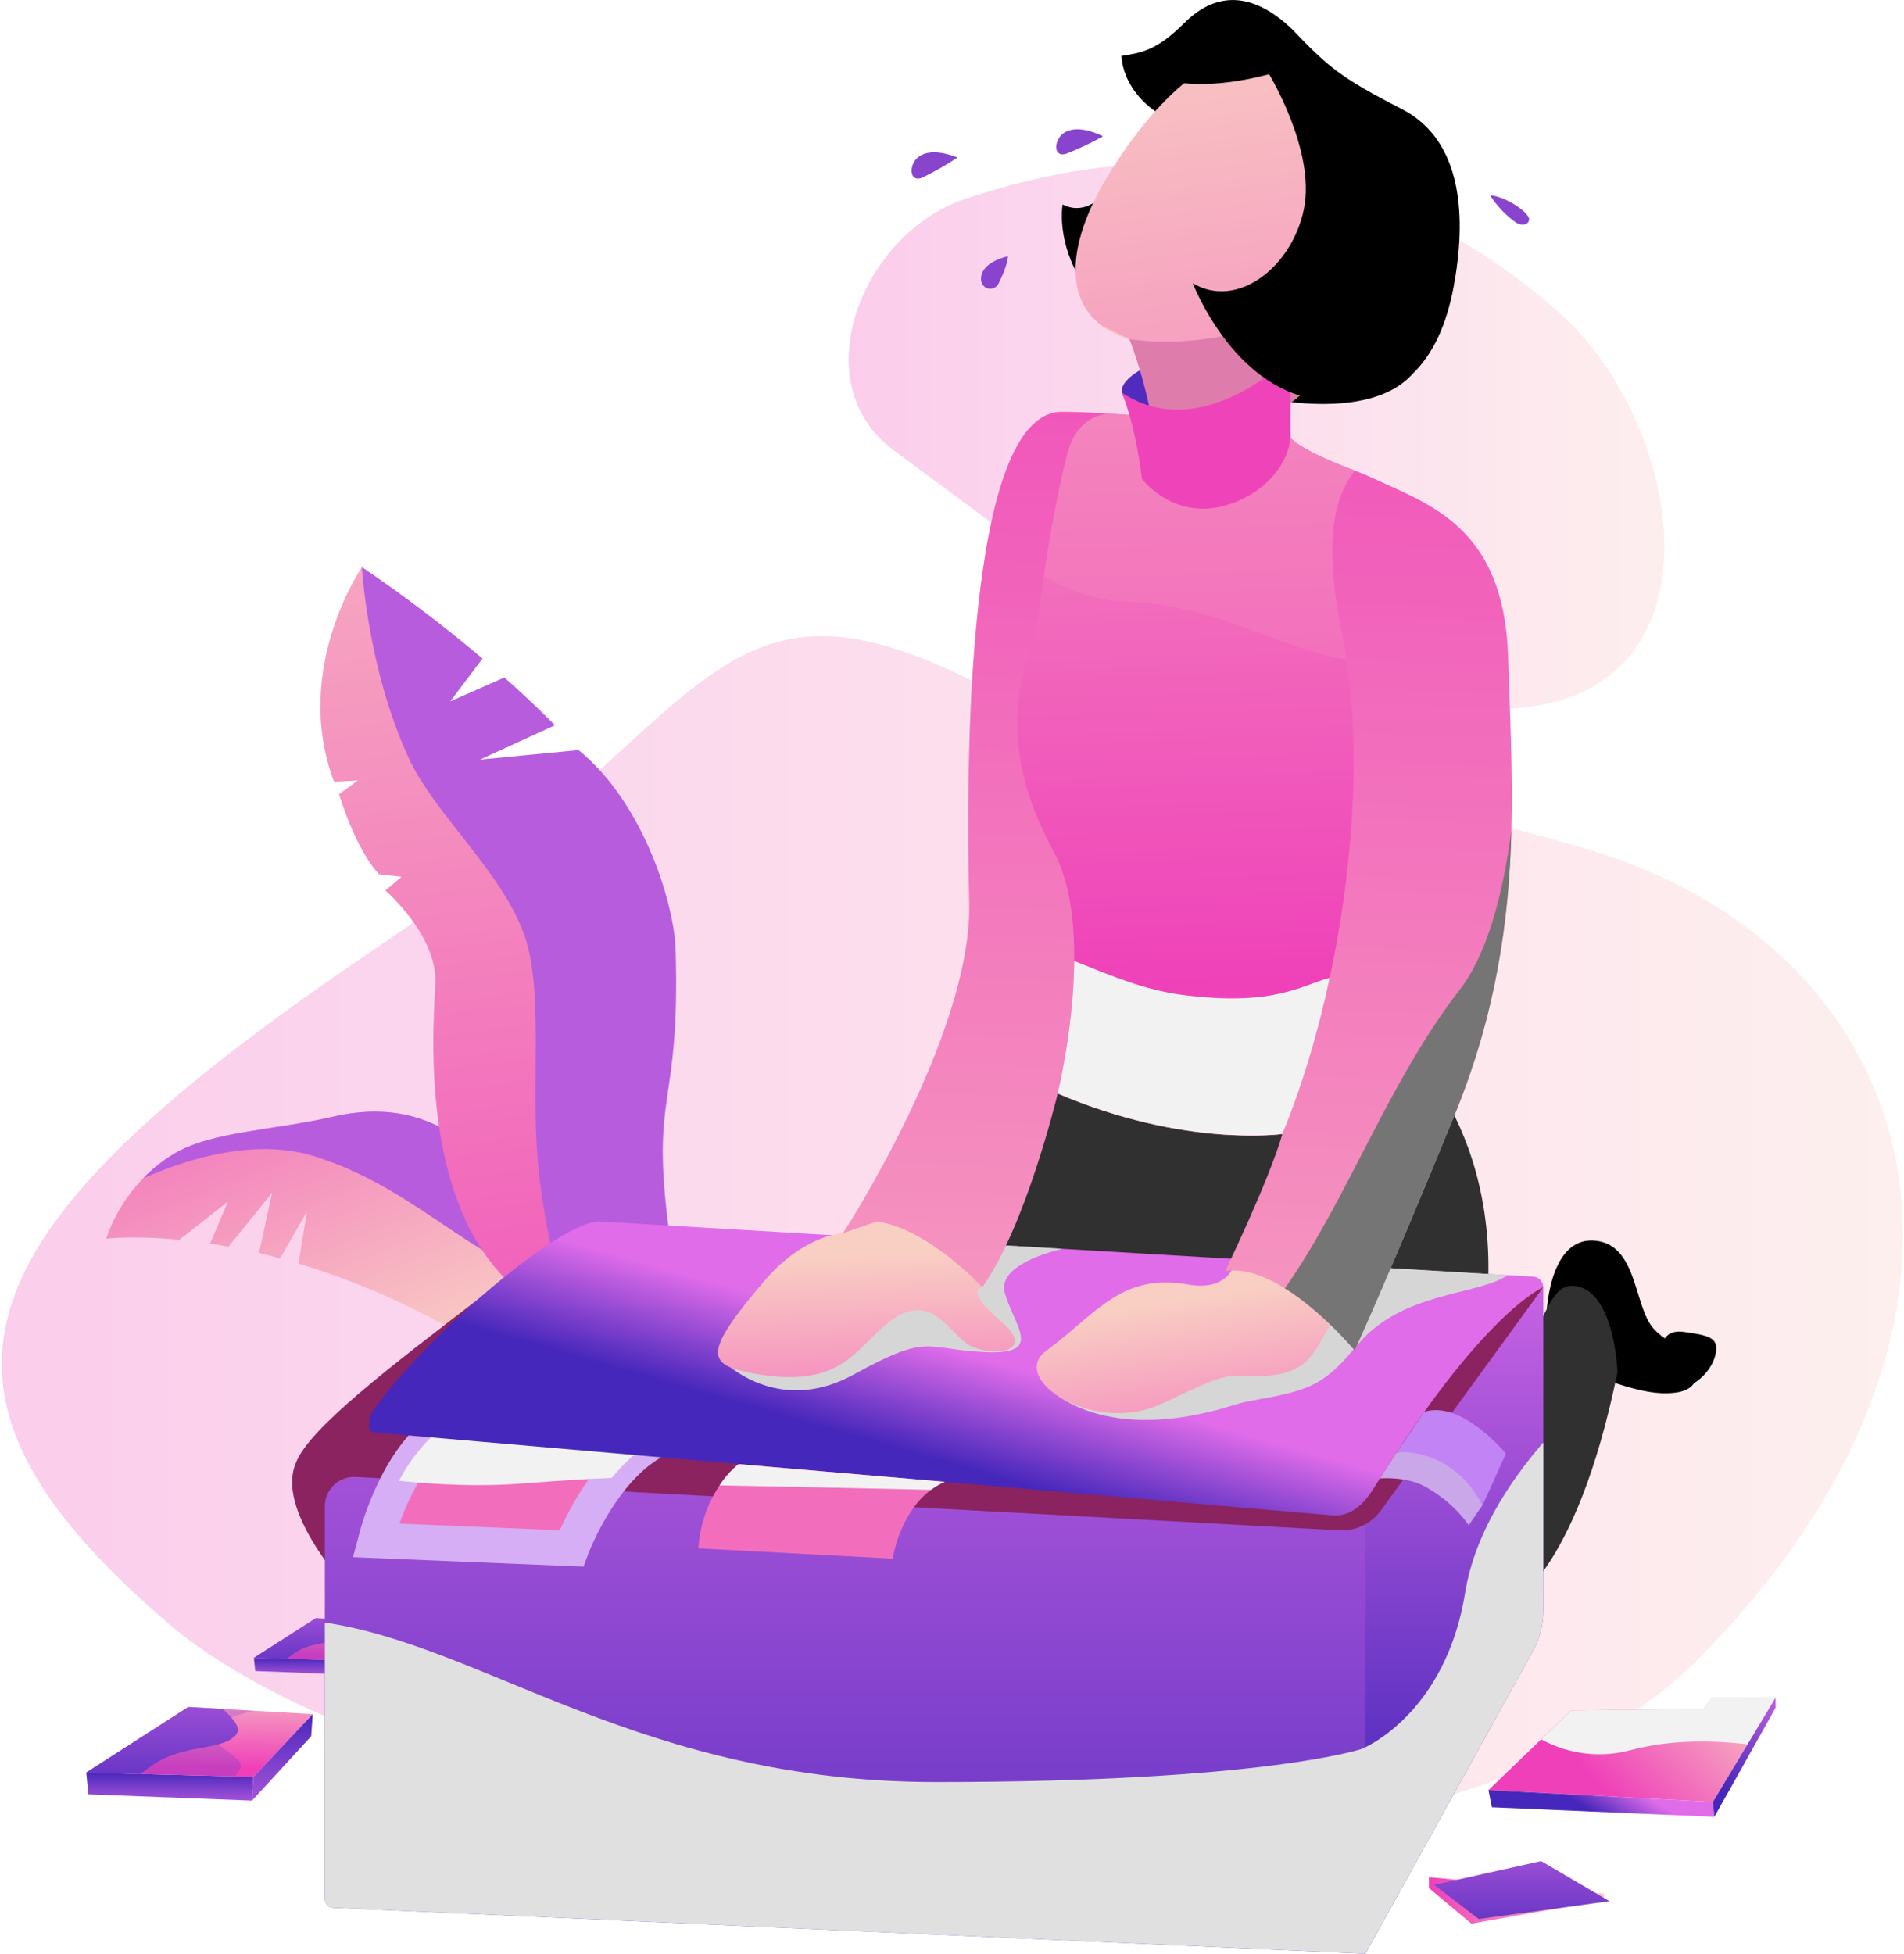 <?xml version="1.0" encoding="UTF-8"?>
<svg width="269px" height="276px" viewBox="0 0 269 276" version="1.1" xmlns="http://www.w3.org/2000/svg" xmlns:xlink="http://www.w3.org/1999/xlink">
    <!-- Generator: Sketch 54.1 (76490) - https://sketchapp.com -->
    <title>Not Enough Space w300px</title>
    <desc>Created with Sketch.</desc>
    <defs>
        <linearGradient x1="1.18505814e-05%" y1="49.999%" x2="100.001%" y2="49.999%" id="linearGradient-1">
            <stop stop-color="#EF40B9" offset="0%"></stop>
            <stop stop-color="#F9CEC3" offset="100%"></stop>
        </linearGradient>
        <linearGradient x1="0.003%" y1="49.999%" x2="100%" y2="49.999%" id="linearGradient-2">
            <stop stop-color="#EF40B9" offset="0%"></stop>
            <stop stop-color="#F9CEC3" offset="100%"></stop>
        </linearGradient>
        <linearGradient x1="50%" y1="-3.545%" x2="50%" y2="161.762%" id="linearGradient-3">
            <stop stop-color="#4627BB" offset="0%"></stop>
            <stop stop-color="#D668E7" offset="94%"></stop>
            <stop stop-color="#E06CEA" offset="100%"></stop>
        </linearGradient>
        <linearGradient x1="48.434%" y1="86.228%" x2="54.444%" y2="-52.064%" id="linearGradient-4">
            <stop stop-color="#EF40B9" offset="0%"></stop>
            <stop stop-color="#F9CEC3" offset="100%"></stop>
        </linearGradient>
        <linearGradient x1="49.902%" y1="172.372%" x2="49.902%" y2="-143.745%" id="linearGradient-5">
            <stop stop-color="#4627BB" offset="0%"></stop>
            <stop stop-color="#D668E7" offset="94%"></stop>
            <stop stop-color="#E06CEA" offset="100%"></stop>
        </linearGradient>
        <linearGradient x1="50%" y1="-3.558%" x2="50%" y2="161.842%" id="linearGradient-6">
            <stop stop-color="#4627BB" offset="0%"></stop>
            <stop stop-color="#D668E7" offset="94%"></stop>
            <stop stop-color="#E06CEA" offset="100%"></stop>
        </linearGradient>
        <linearGradient x1="49.982%" y1="172.387%" x2="49.982%" y2="-143.739%" id="linearGradient-7">
            <stop stop-color="#4627BB" offset="0%"></stop>
            <stop stop-color="#D668E7" offset="94%"></stop>
            <stop stop-color="#E06CEA" offset="100%"></stop>
        </linearGradient>
        <linearGradient x1="0.01%" y1="50%" x2="100%" y2="50%" id="linearGradient-8">
            <stop stop-color="#EF40B9" offset="0%"></stop>
            <stop stop-color="#F9CEC3" offset="100%"></stop>
        </linearGradient>
        <linearGradient x1="-17.027%" y1="-43.188%" x2="68.485%" y2="81.261%" id="linearGradient-9">
            <stop stop-color="#EF40B9" offset="0%"></stop>
            <stop stop-color="#F9CEC3" offset="100%"></stop>
        </linearGradient>
        <linearGradient x1="54.432%" y1="146.46%" x2="44.384%" y2="-61.052%" id="linearGradient-10">
            <stop stop-color="#EF40B9" offset="0%"></stop>
            <stop stop-color="#F9CEC3" offset="100%"></stop>
        </linearGradient>
        <linearGradient x1="49.999%" y1="137.496%" x2="49.999%" y2="-89.737%" id="linearGradient-11">
            <stop stop-color="#4627BB" offset="0%"></stop>
            <stop stop-color="#D668E7" offset="94%"></stop>
            <stop stop-color="#E06CEA" offset="100%"></stop>
        </linearGradient>
        <linearGradient x1="33.778%" y1="63.788%" x2="52.885%" y2="47.164%" id="linearGradient-12">
            <stop stop-color="#4627BB" offset="0%"></stop>
            <stop stop-color="#D668E7" offset="94%"></stop>
            <stop stop-color="#E06CEA" offset="100%"></stop>
        </linearGradient>
        <linearGradient x1="74.714%" y1="263.356%" x2="42.479%" y2="-10.748%" id="linearGradient-13">
            <stop stop-color="#EF40B9" offset="0%"></stop>
            <stop stop-color="#F374BD" offset="37%"></stop>
            <stop stop-color="#F9CEC3" offset="100%"></stop>
        </linearGradient>
        <linearGradient x1="87.143%" y1="177.221%" x2="44.048%" y2="30.319%" id="linearGradient-14">
            <stop stop-color="#EF40B9" offset="0%"></stop>
            <stop stop-color="#F374BD" offset="37%"></stop>
            <stop stop-color="#F9CEC3" offset="100%"></stop>
        </linearGradient>
        <linearGradient x1="52.303%" y1="-34.352%" x2="47.286%" y2="182.395%" id="linearGradient-15">
            <stop stop-color="#EF40B9" offset="0%"></stop>
            <stop stop-color="#F9CEC3" offset="100%"></stop>
        </linearGradient>
        <linearGradient x1="50.818%" y1="80.153%" x2="48.144%" y2="-98.211%" id="linearGradient-16">
            <stop stop-color="#EF40B9" offset="0%"></stop>
            <stop stop-color="#F9CEC3" offset="100%"></stop>
        </linearGradient>
        <linearGradient x1="61.605%" y1="189.684%" x2="46.691%" y2="20.643%" id="linearGradient-17">
            <stop stop-color="#EF40B9" offset="0%"></stop>
            <stop stop-color="#F374BD" offset="37%"></stop>
            <stop stop-color="#F58CBF" offset="53%"></stop>
            <stop stop-color="#F9CEC3" offset="100%"></stop>
        </linearGradient>
        <linearGradient x1="49.995%" y1="83.41%" x2="49.995%" y2="-14.445%" id="linearGradient-18">
            <stop stop-color="#4627BB" offset="0%"></stop>
            <stop stop-color="#D668E7" offset="94%"></stop>
            <stop stop-color="#E06CEA" offset="100%"></stop>
        </linearGradient>
        <linearGradient x1="30.136%" y1="58.938%" x2="113.266%" y2="30.069%" id="linearGradient-19">
            <stop stop-color="#EF40B9" offset="0%"></stop>
            <stop stop-color="#F9CEC3" offset="100%"></stop>
        </linearGradient>
        <linearGradient x1="40.217%" y1="51.871%" x2="74.251%" y2="45.359%" id="linearGradient-20">
            <stop stop-color="#4627BB" offset="0%"></stop>
            <stop stop-color="#D668E7" offset="94%"></stop>
            <stop stop-color="#E06CEA" offset="100%"></stop>
        </linearGradient>
        <linearGradient x1="39.649%" y1="82.883%" x2="77.238%" y2="-32.892%" id="linearGradient-21">
            <stop stop-color="#4627BB" offset="0%"></stop>
            <stop stop-color="#D668E7" offset="94%"></stop>
            <stop stop-color="#E06CEA" offset="100%"></stop>
        </linearGradient>
        <linearGradient x1="50.005%" y1="172.326%" x2="50.005%" y2="-143.673%" id="linearGradient-22">
            <stop stop-color="#4627BB" offset="0%"></stop>
            <stop stop-color="#D668E7" offset="94%"></stop>
            <stop stop-color="#E06CEA" offset="100%"></stop>
        </linearGradient>
        <linearGradient x1="50.005%" y1="-3.518%" x2="50.005%" y2="161.889%" id="linearGradient-23">
            <stop stop-color="#4627BB" offset="0%"></stop>
            <stop stop-color="#D668E7" offset="94%"></stop>
            <stop stop-color="#E06CEA" offset="100%"></stop>
        </linearGradient>
        <linearGradient x1="48.437%" y1="86.279%" x2="54.438%" y2="-52.202%" id="linearGradient-24">
            <stop stop-color="#EF40B9" offset="0%"></stop>
            <stop stop-color="#F9CEC3" offset="100%"></stop>
        </linearGradient>
        <linearGradient x1="50%" y1="172.361%" x2="50%" y2="-143.669%" id="linearGradient-25">
            <stop stop-color="#4627BB" offset="0%"></stop>
            <stop stop-color="#D668E7" offset="94%"></stop>
            <stop stop-color="#E06CEA" offset="100%"></stop>
        </linearGradient>
        <linearGradient x1="50%" y1="-3.552%" x2="50%" y2="161.86%" id="linearGradient-26">
            <stop stop-color="#4627BB" offset="0%"></stop>
            <stop stop-color="#D668E7" offset="94%"></stop>
            <stop stop-color="#E06CEA" offset="100%"></stop>
        </linearGradient>
        <linearGradient x1="50.019%" y1="172.38%" x2="50.019%" y2="-143.668%" id="linearGradient-27">
            <stop stop-color="#4627BB" offset="0%"></stop>
            <stop stop-color="#D668E7" offset="94%"></stop>
            <stop stop-color="#E06CEA" offset="100%"></stop>
        </linearGradient>
    </defs>
    <g id="Page-1" stroke="none" stroke-width="1" fill="none" fill-rule="evenodd">
        <g id="Not-Enough-Space" transform="translate(-53, -114)" fill-rule="nonzero">
            <g id="Not-Enough-Space-w300px" transform="translate(53, 114)">
                <g id="Layer_3" transform="translate(0, 23)">
                    <path d="M126.288,40.615 C160.998,66.242 155.618,64.034 194.905,74.749 C246.198,88.505 240.782,39.844 220.784,21.648 C200.785,3.451 171.464,-6.797 136.225,5.151 C121.834,10.022 113.328,31.046 126.288,40.615 Z" id="Shape" fill="url(#linearGradient-1)" opacity="0.27"></path>
                    <path d="M54.251,110.161 C100.448,79.117 100.448,54.461 138.124,73.546 C176.318,92.894 178.425,83.503 224.137,96.902 C273.746,111.66 286.128,164.343 240.522,210.72 C198.451,254.677 62.994,239.911 23.728,206.259 C-15.539,172.606 -5.674,150.43 54.251,110.161 Z" id="Shape" fill="url(#linearGradient-2)" opacity="0.27"></path>
                    <polygon id="Shape" fill="url(#linearGradient-3)" points="35.873 211.168 50.161 211.541 50.04 213.566 36.058 213.03"></polygon>
                    <polygon id="Shape" fill="url(#linearGradient-4)" points="55.229 206.181 50.161 211.541 48.577 211.5 40.52 211.289 35.873 211.168 44.595 205.571 47.551 205.741 50.277 205.896"></polygon>
                    <path d="M49.003,210.913 C48.892,211.09 48.745,211.289 48.585,211.5 L40.528,211.289 L35.886,211.168 L44.608,205.571 L47.564,205.741 L50.29,205.896 C49.106,206.138 47.159,206.668 46.818,207.631 C46.305,209.022 49.691,209.818 49.003,210.913 Z" id="Shape" fill="url(#linearGradient-5)" opacity="0.31"></path>
                    <polygon id="Shape" fill="url(#linearGradient-6)" points="55.229 206.181 55.1 208.064 50.04 213.566 50.161 211.541"></polygon>
                    <path d="M48.598,208.028 C47.308,209.316 44.311,208.724 41.722,210.416 C41.289,210.699 40.886,210.995 40.52,211.289 L35.878,211.168 L44.6,205.571 L47.556,205.741 C48.371,206.534 49.261,207.371 48.598,208.028 Z" id="Shape" fill="url(#linearGradient-7)"></path>
                    <polyline id="Shape" fill="url(#linearGradient-8)" points="201.879 242.144 201.879 243.679 207.873 248.707 226.605 245.426 226.605 244.447 201.879 242.144"></polyline>
                </g>
                <g id="Layer_8" transform="translate(15, 80)">
                    <path d="M76.925,108.961 C76.925,108.961 68.743,118.17 45.868,106.152 C39.898,102.997 33.637,100.425 27.173,98.472 L28.354,91.154 L24.575,97.732 C23.56,97.459 22.57,97.21 21.604,96.984 L23.441,88.466 L17.285,96.087 C16.39,95.915 15.524,95.77 14.687,95.652 L17.206,89.717 L10.338,95.115 C3.827,94.483 0,94.958 0,94.958 C1.094,91.761 2.885,88.846 5.245,86.425 C6.51,85.115 7.937,83.97 9.491,83.019 C14.79,79.789 23.765,79.65 31.929,77.75 C50.668,73.396 57.651,89.386 67.318,100.759 C70.162,104.096 73.241,107.049 76.925,108.961 Z" id="Shape" fill="url(#linearGradient-9)"></path>
                    <path d="M67.318,100.754 L67.035,102.196 C52.612,99.641 44.937,88.25 29.583,83.369 C21.367,80.758 12.092,83.402 5.232,86.428 C6.501,85.115 7.933,83.97 9.491,83.019 C14.79,79.789 23.765,79.65 31.929,77.75 C50.673,73.389 57.646,89.378 67.318,100.754 Z" id="Shape" fill="#B85CDE"></path>
                    <path d="M80.451,54.029 C81.146,77.01 76.85,73.733 79.528,93.966 C82.468,116.25 83.788,119.453 61.584,103.409 C38.264,86.559 59.112,76.558 45.49,49.789 C30.298,19.945 36.135,0.103 36.135,0.103 C42.039,4.103 47.725,8.414 53.17,13.018 L48.615,19.064 L56.257,15.694 C58.647,17.809 61.067,20.063 63.408,22.436 L52.818,27.291 L66.744,25.942 C76.31,33.791 80.279,48.264 80.451,54.029 Z" id="Shape" fill="#B85CDE"></path>
                    <path d="M36.135,0.103 C36.135,0.103 26.185,14.522 32.194,30.411 L35.551,30.234 L32.899,32.177 C32.899,32.177 35.196,39.944 38.558,43.486 L41.739,43.841 L39.442,45.781 C39.442,45.781 46.863,52.138 46.508,59.023 C46.153,65.909 43.432,98.873 65.723,106.409 C63.257,99.094 61.659,91.516 60.962,83.829 C60.007,72.669 61.862,59.669 59.004,51.873 C55.725,42.916 46.385,34.986 42.722,27.024 C36.88,14.309 36.135,0.103 36.135,0.103 Z" id="Shape" fill="url(#linearGradient-10)"></path>
                </g>
                <g id="Layer_14" transform="translate(12, 0)">
                    <path d="M206.493,185.607 C206.493,185.607 206.809,174.905 213.108,175.22 C219.407,175.535 218.777,184.515 221.611,187.652 C224.446,190.789 227.438,189.699 227.753,192.531 C228.068,195.364 227.115,196.936 222.722,196.781 C218.33,196.626 211.382,193.476 211.382,193.476 L206.493,185.607 Z" id="Shape" fill="#000000"></path>
                    <path d="M222.722,191.114 C222.722,191.114 222.407,187.652 225.872,188.124 C229.337,188.597 230.753,188.912 230.437,190.964 C230.122,193.017 228.391,195.214 225.714,196.159 C223.037,197.104 222.722,191.114 222.722,191.114 Z" id="Shape" fill="#000000"></path>
                    <path d="M185.96,147.047 C185.96,147.047 202.551,161.306 197.241,190.164 L115.94,180.539 L138.506,144.726 L185.96,147.047 Z" id="Shape" fill="#303030"></path>
                    <path d="M200.982,226.836 C200.982,226.836 210.578,222.902 216.521,193.809 C216.521,193.809 216.17,182.759 210.837,181.693 C205.504,180.626 206.925,191.287 196.626,196.618 L200.982,226.836 Z" id="Shape" fill="#303030"></path>
                    <path d="M69.829,174.017 C69.829,174.017 66.336,175.228 55.518,183.536 C43.451,192.808 31.489,201.836 29.752,206.76 C26.778,214.074 38.617,226.049 38.617,226.049 L182.495,221.11 L206.044,181.814 L69.829,174.017 Z" id="Shape" fill="#8A2360"></path>
                    <path d="M180.909,215.295 L180.909,275.956 L35.077,269.463 C34.416,269.432 33.895,268.888 33.894,268.226 L33.894,212.716 C33.9,211.588 34.368,210.511 35.189,209.736 C36.01,208.961 37.112,208.556 38.24,208.614 L175.837,216.078 L177.248,216.153 L177.279,216.153 C178.546,216.217 179.805,215.92 180.909,215.295 L180.909,215.295 Z" id="Shape" fill="url(#linearGradient-11)"></path>
                    <path d="M83.198,202.417 C79.655,203.38 76.738,205.936 74.452,208.74 C70.695,213.388 68.726,218.711 68.726,218.711 L41.08,217.573 C41.851,214.656 42.951,211.835 44.358,209.166 C48.26,201.921 52.758,200.334 52.758,200.334 L83.198,202.417 Z" id="Shape" stroke="#D5AEF5" stroke-width="5" fill="#F26EBC"></path>
                    <path d="M83.198,202.417 C79.655,203.38 76.738,205.936 74.452,208.74 C71.199,208.882 67.122,209.125 62.137,209.515 C55.936,210.016 49.691,209.716 44.358,209.158 C48.26,201.914 52.758,200.326 52.758,200.326 L83.198,202.417 Z" id="Shape" fill="#F2F2F2" style="mix-blend-mode: multiply;"></path>
                    <path d="M162.36,55.28 C162.36,55.28 180.705,60.65 187.634,52.732 L171.894,45.908 L162.36,55.28 Z" id="Shape" fill="#000000"></path>
                    <path d="M206.041,181.814 C206.041,181.814 197.515,185.24 182.185,210.049 C180.777,212.332 178.917,214.273 176.242,214.041 L41.082,202.35 C39.925,202.301 40.062,201.434 40.281,199.954 C46.066,190.817 66.512,172.519 72.739,172.53 L108.261,174.629 L138.083,176.39 L168.173,178.168 L201.018,180.11 L204.636,180.324 C205.426,180.37 206.043,181.023 206.041,181.814 L206.041,181.814 Z" id="Shape" fill="url(#linearGradient-12)"></path>
                    <path d="M129.982,182.72 C131.466,187.59 135.491,191.398 127.019,190.982 C118.547,190.567 119.394,188.217 108.594,194.155 C97.794,200.094 90.174,192.245 90.174,192.245 L108.261,174.629 L138.083,176.39 C134.806,177.198 128.9,179.181 129.982,182.72 Z" id="Shape" fill="#D6D6D6" style="mix-blend-mode: multiply;"></path>
                    <path d="M201.018,180.11 C197.073,182.795 187.95,182.408 181.446,188.217 C179.444,190.006 177.346,193.541 173.821,195.41 C170.297,197.279 165.272,197.517 162.598,198.374 C143.904,204.354 136.292,196.179 136.292,196.179 L168.171,178.161 L201.018,180.11 Z" id="Shape" fill="#D6D6D6" style="mix-blend-mode: multiply;"></path>
                    <path d="M147.666,21.853 C147.666,21.853 143.602,31.695 138.129,28.883 C138.129,28.883 135.941,40.597 151.105,49.022 L147.666,21.853 Z" id="Shape" fill="#000000"></path>
                    <path d="M146.439,7.908 C146.439,7.908 146.415,14.363 154.856,17.637 L162.827,9.669 C162.827,9.669 149.118,10.364 146.439,7.908 Z" id="Shape" fill="#000000"></path>
                    <path d="M184.446,38.648 C182.263,46.365 176.036,52.236 171.168,56.253 C170.894,56.478 170.618,56.695 170.336,56.899 C164.109,61.402 156.192,60.513 152.634,59.809 C151.456,59.571 150.751,59.352 150.751,59.352 C150.666,58.871 150.575,58.394 150.48,57.929 C150.053,55.84 149.534,53.899 149.058,52.293 C148.268,49.649 147.583,47.904 147.583,47.904 C146.139,47.51 144.782,46.85 143.581,45.957 C138.54,42.12 138.491,34.393 145.043,23.978 C153.027,11.288 159.918,8.745 159.918,8.745 C163.184,7.294 170.08,1.49 180.966,19.261 C185.516,26.673 186.007,33.13 184.446,38.648 Z" id="Shape" fill="url(#linearGradient-13)"></path>
                    <path d="M184.446,38.648 C182.263,46.365 176.036,52.236 171.168,56.253 C170.894,56.478 170.618,56.695 170.336,56.899 C164.109,61.402 156.192,60.513 152.634,59.809 C151.456,59.571 150.751,59.352 150.751,59.352 C150.666,58.871 150.575,58.394 150.48,57.929 C150.053,55.84 149.534,53.899 149.058,52.293 C148.268,49.649 147.583,47.904 147.583,47.904 C147.583,47.904 167.566,51.557 182.575,35.436 L184.446,38.648 Z" id="Shape" fill="#DE7CAB"></path>
                    <path d="M137.522,19.656 C138.155,18.442 140.054,17.42 143.847,19.25 C142.222,20.159 140.539,20.96 138.809,21.646 C137.258,22.274 136.889,20.872 137.517,19.656" id="Shape" fill="#8944CE"></path>
                    <path d="M117.007,23.133 C117.544,21.873 119.363,20.709 123.285,22.245 C121.734,23.275 120.117,24.201 118.443,25.018 C116.952,25.762 116.469,24.391 117.007,23.133" id="Shape" fill="#8944CE"></path>
                    <path d="M126.639,39.761 C126.401,38.663 127.063,37.021 130.419,36.185 C130.419,36.185 130.316,37.654 129.068,40.057 C128.828,40.556 128.298,40.847 127.749,40.781 C127.2,40.715 126.753,40.307 126.639,39.766" id="Shape" fill="#8944CE"></path>
                    <path d="M150.48,57.929 C142.408,55.864 149.058,52.293 149.058,52.293 C149.534,53.899 150.053,55.84 150.48,57.929 Z" id="Shape" fill="#512BBE"></path>
                    <path d="M164.938,175.788 L162.613,177.853 C162.613,177.853 162.06,182.408 156.094,181.468 C146.426,179.694 143.028,185.462 135.77,190.835 C130.442,194.778 142.615,202.82 152.244,198.227 C162.998,193.102 160.577,194.643 166.737,194.336 C173.995,193.975 173.907,189.547 177.382,184.907 C180.857,180.268 169.134,176.599 164.938,175.788 Z" id="Shape" fill="url(#linearGradient-14)"></path>
                    <path d="M201.535,117.343 C201.202,129.927 199.409,143.094 193.484,157.547 C183.575,181.724 179.384,190.742 179.384,190.742 C179.384,190.742 174.907,185.32 169.538,181.977 C166.801,180.275 163.835,179.121 161.112,179.511 C161.112,179.511 167.336,166.615 169.178,160.168 C169.178,160.168 155.399,162.127 137.431,154.452 L137.431,154.467 C137.295,155.032 132.905,173.201 126.781,181.811 C126.781,181.811 117.823,173.72 107.1,174.179 C107.1,174.179 125.399,146.123 124.929,127.474 C124.471,108.905 124.368,58.585 137.847,58.169 C137.907,58.169 137.971,58.169 138.031,58.169 C151.262,58.205 170.346,61.853 170.346,61.853 C170.346,61.853 171.38,63.467 179.39,66.459 C180.183,66.756 181.015,67.102 181.873,67.505 C189.691,71.171 200.432,74.277 201.055,92.534 C201.318,100.677 201.752,108.877 201.535,117.343 Z" id="Shape" fill="url(#linearGradient-15)"></path>
                    <path d="M178.229,93.133 C180.278,106.69 179.064,123.193 175.87,138.106 C174.147,146.161 171.847,153.752 169.168,160.17 C169.168,160.17 155.389,162.127 137.421,154.452 C137.421,154.452 139.674,145.312 139.765,135.733 C139.816,130.177 139.142,124.471 136.881,120.314 C130.719,108.988 130.801,100.062 133.365,92.381 C133.801,91.073 134.161,89.74 134.442,88.39 C134.507,88.08 134.566,87.773 134.62,87.471 C134.62,87.471 134.62,87.471 134.62,87.455 C134.649,87.3 134.675,87.148 134.7,86.998 C134.716,86.903 134.786,86.482 134.801,86.35 C134.881,85.834 135.016,84.682 135.026,84.602 C135.091,83.952 135.243,82.795 135.465,81.3 C136.127,76.818 137.413,69.372 138.788,64.092 C140.263,58.443 144.472,58.412 144.878,58.443 C157.65,59.037 170.331,61.851 170.331,61.851 C170.331,61.851 171.364,63.462 179.374,66.454 C178.082,68.553 174.183,72.702 177.609,89.619 C177.844,90.765 178.05,91.936 178.229,93.133 Z" id="Shape" fill="url(#linearGradient-16)"></path>
                    <path d="M177.612,89.619 C177.844,90.765 178.05,91.936 178.229,93.133 C168.822,91.692 159.854,85.428 147.384,84.992 C143.15,84.874 139.029,83.597 135.47,81.3 C136.132,76.818 137.419,69.372 138.793,64.092 C140.268,58.443 144.477,58.412 144.883,58.443 C157.655,59.037 170.336,61.851 170.336,61.851 C170.336,61.851 171.369,63.462 179.379,66.454 C178.085,68.553 174.186,72.702 177.612,89.619 Z" id="Shape" fill="#F593BF" opacity="0.27"></path>
                    <path d="M175.87,138.106 C174.147,146.161 171.847,153.752 169.168,160.17 C169.168,160.17 155.389,162.127 137.421,154.452 C137.421,154.452 139.674,145.312 139.765,135.733 C145.291,137.948 149.63,139.776 154.888,140.504 C167.897,142.208 171.736,139.226 175.87,138.106 Z" id="Shape" fill="#F2F2F2" style="mix-blend-mode: multiply;"></path>
                    <path d="M111.878,172.532 L107.082,174.179 C107.082,174.179 101.584,174.373 96.019,180.892 C87.36,191.036 87.825,192.72 94.099,193.933 C106.824,196.394 108.795,190.528 113.477,186.838 C119.621,181.997 122.004,188.387 125.014,190.035 C128.024,191.682 134.729,191.127 129.391,186.616 C124.053,182.106 126.758,181.814 126.758,181.814 C126.758,181.814 119.138,173.5 111.878,172.532 Z" id="Shape" fill="url(#linearGradient-17)"></path>
                    <path d="M146.482,55.438 C146.482,55.438 148.384,59.695 149.325,67.626 C149.325,67.626 155.092,75.372 164.636,69.893 C166.853,68.623 169.93,65.739 170.32,61.851 L170.32,50.346 C170.32,50.346 157.823,63.046 146.482,55.438 Z" id="Shape" fill="#EF44B9"></path>
                    <path d="M146.439,7.908 C146.439,7.908 151.128,14.701 167.305,10.49 C167.305,10.49 173.871,21.267 172.23,29.469 C170.589,37.672 162.851,43.76 156.52,40.011 C156.52,40.011 162.148,54.771 174.106,56.413 C186.063,58.056 191.456,50.555 193.332,40.713 C195.207,30.871 194.74,19.862 186.063,15.411 C177.387,10.96 175.664,9.473 170.589,4.165 C164.491,-1.694 159.334,-0.756 155.345,3.227 C151.355,7.211 149.252,7.438 146.439,7.908 Z" id="Shape" fill="#000000"></path>
                    <path d="M143.581,45.957 L147.583,47.906 C146.139,47.512 144.782,46.85 143.581,45.957 L143.581,45.957 Z" id="Shape" fill="#F9CDC3"></path>
                    <path d="M206.041,181.814 L206.041,227.513 C206.042,229.506 205.536,231.467 204.571,233.211 L180.909,275.954 L180.909,215.295 C181.695,214.856 182.385,214.264 182.937,213.553 L183.056,213.39 L206.041,181.814 Z" id="Shape" fill="url(#linearGradient-18)"></path>
                    <path d="M206.041,203.744 L206.041,227.515 C206.042,229.509 205.536,231.469 204.571,233.214 L180.909,275.956 L35.077,269.463 C34.416,269.432 33.895,268.888 33.894,268.226 L33.894,229.176 C56.587,232.532 78.65,251.707 120.273,251.707 C166.804,251.707 180.433,247.011 180.433,247.011 C180.433,247.011 180.604,246.941 180.909,246.789 C183.131,245.697 192.536,240.223 195.003,224.939 C196.339,216.697 201.251,209.277 206.041,203.744 Z" id="Shape" fill="#E0E0E0" style="mix-blend-mode: multiply;"></path>
                    <polygon id="Shape" fill="url(#linearGradient-19)" points="238.86 239.756 234.889 246.373 229.998 254.527 198.29 252.843 205.742 245.674 209.989 241.589 228.639 241.388 229.89 239.756"></polygon>
                    <polygon id="Shape" fill="url(#linearGradient-20)" points="198.773 255.27 198.29 252.846 229.998 254.529 230.21 256.618"></polygon>
                    <polygon id="Shape" fill="url(#linearGradient-21)" points="238.86 239.756 229.998 254.529 230.21 256.618 238.86 241.21"></polygon>
                    <path d="M204.039,30.982 C204.101,30.156 201.052,27.843 198.517,27.572 C199.454,29.056 200.668,30.346 202.093,31.372 C202.915,31.956 203.974,31.808 204.039,30.982" id="Shape" fill="#8944CE"></path>
                    <path d="M185.317,205.126 C185.317,205.126 192.668,204.764 197.461,212.613 L200.76,205.311 C200.76,205.311 194.487,197.68 189.203,199.435 L185.317,205.126 Z" id="Shape" fill="#C284F5"></path>
                    <path d="M197.45,212.603 L195.497,215.443 C195.497,215.443 193.474,212.187 189.195,209.905 C186.593,208.51 182.953,208.82 182.953,208.82 L185.317,205.133 C185.317,205.133 192.972,204.188 197.461,212.621" id="Shape" fill="#CAA7E8"></path>
                    <polygon id="Shape" fill="url(#linearGradient-22)" points="196.918 271.053 215.389 268.536 205.734 262.871 190.619 266.228"></polygon>
                    <polygon id="Shape" fill="url(#linearGradient-23)" points="0.186 250.367 23.804 250.982 23.605 254.331 0.491 253.445"></polygon>
                    <polygon id="Shape" fill="url(#linearGradient-24)" points="32.181 242.118 23.804 250.982 21.184 250.915 7.868 250.569 0.186 250.37 14.604 241.106 19.487 241.388 23.993 241.646"></polygon>
                    <path d="M21.877,249.944 C21.691,250.236 21.453,250.566 21.184,250.915 L7.868,250.566 L0.186,250.367 L14.604,241.106 L19.487,241.388 L23.993,241.646 C22.04,242.043 18.825,242.937 18.254,244.514 C17.43,246.825 23.029,248.134 21.877,249.944 Z" id="Shape" fill="url(#linearGradient-25)" opacity="0.31"></path>
                    <polygon id="Shape" fill="url(#linearGradient-26)" points="32.184 242.118 31.969 245.232 23.605 254.331 23.804 250.982"></polygon>
                    <path d="M21.218,245.173 C19.076,247.31 14.136,246.324 9.849,249.12 C9.131,249.59 8.467,250.078 7.862,250.566 L0.181,250.367 L14.598,241.106 L19.482,241.388 C20.843,242.694 22.306,244.086 21.218,245.173 Z" id="Shape" fill="url(#linearGradient-27)"></path>
                    <path d="M121.479,209.303 C120.789,209.603 120.137,209.982 119.534,210.431 C115.033,213.767 114.123,220.149 114.123,220.149 L86.668,218.701 C86.857,215.523 87.888,212.452 89.657,209.804 C90.394,208.676 91.296,207.666 92.334,206.806 L92.35,206.806 L121.479,209.303 Z" id="Shape" fill="#F26EBC"></path>
                    <path d="M121.479,209.303 C120.789,209.603 120.137,209.982 119.534,210.431 C112.948,210.289 95.977,209.915 89.655,209.804 C90.392,208.676 91.296,207.666 92.334,206.806 L92.35,206.806 L121.479,209.303 Z" id="Shape" fill="#F2F2F2" style="mix-blend-mode: multiply;"></path>
                    <path d="M238.86,239.756 L234.889,246.373 C230.732,245.88 224.42,245.599 218.575,247.148 C214.269,248.351 209.663,247.824 205.742,245.679 L209.989,241.592 L228.639,241.393 L229.89,239.761 L238.86,239.756 Z" id="Shape" fill="#F2F2F2" style="mix-blend-mode: multiply;"></path>
                    <path d="M201.535,117.343 C201.202,129.927 199.409,143.094 193.484,157.547 C183.575,181.724 179.384,190.742 179.384,190.742 C179.384,190.742 174.907,185.32 169.538,181.977 C178.534,169.101 184.084,152.923 194.239,139.781 C198.086,134.788 200.31,126.511 201.535,117.343 Z" id="Shape" fill="#757575" style="mix-blend-mode: overlay;"></path>
                </g>
            </g>
        </g>
    </g>
</svg>